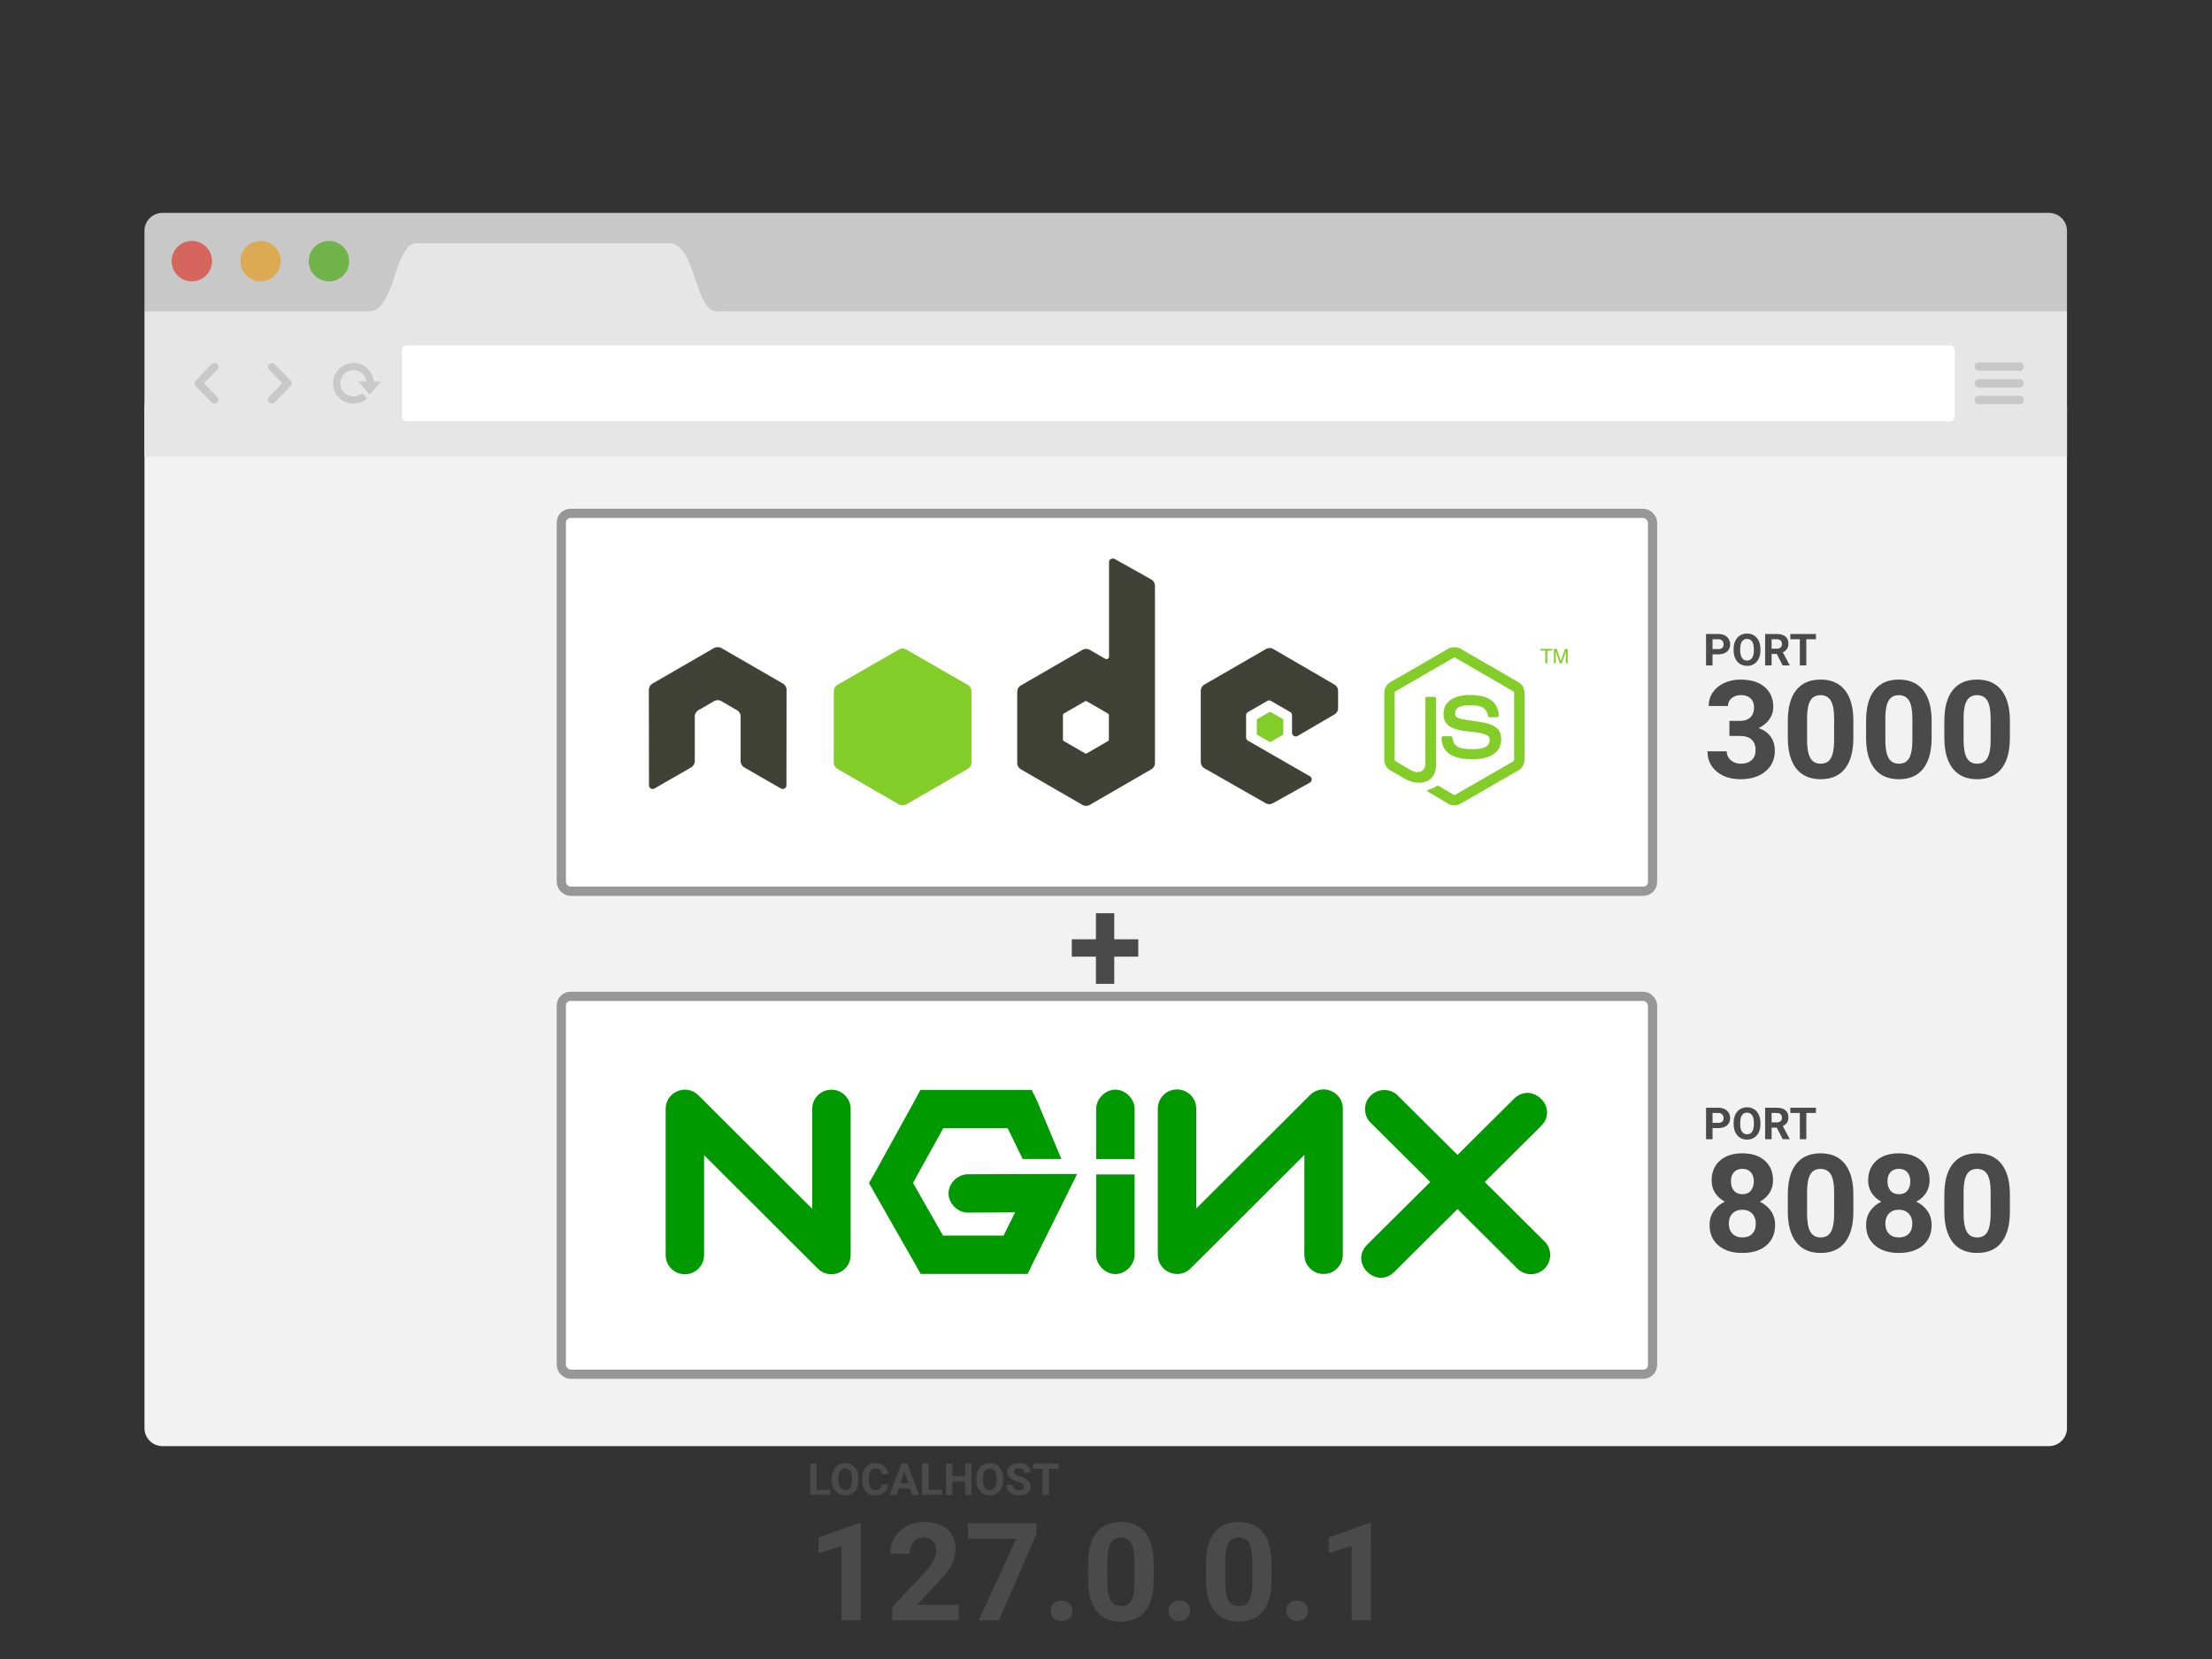 <svg viewBox="0 0 1200 900" xmlns="http://www.w3.org/2000/svg"><rect x="0" y="0" width="1200" height="900" fill="#333333" stroke="none"/><g fill="none" fill-rule="evenodd"><path d="M1033.562.119H10.128C4.736.119.363 4.49.363 9.885v43.302h1042.965V9.885a9.766 9.766 0 0 0-9.766-9.766" fill="#C8C8C8" mask="url(#mask-2)" transform="translate(78 115.381)"></path><path d="M1111.557 784.506H88.14a9.743 9.743 0 0 1-9.765-9.767V221.203a9.756 9.756 0 0 1 9.765-9.765h1023.417c5.391 0 9.767 4.376 9.767 9.765V774.74a9.757 9.757 0 0 1-9.767 9.767" fill="#F2F2F2"></path><path fill="#E6E6E6" mask="url(#mask-4)" d="M.363 132.519h1042.965v-78.95H.363z" transform="translate(78 115)"></path><path d="M71.042 103.343c.792-.774 8.537-8.906 8.537-8.906.423-.412.636-.954.636-1.494 0-.541-.213-1.083-.636-1.495 0 0-7.745-8.132-8.537-8.904-.792-.774-2.218-.825-3.064 0-.845.825-.912 1.977.001 2.988l7.104 7.411-7.104 7.412c-.913 1.012-.846 2.164-.001 2.988.846.823 2.272.772 3.064 0m-34.27-20.799c-.792.775-8.536 8.905-8.536 8.905a2.082 2.082 0 0 0-.635 1.496c0 .54.212 1.08.635 1.494 0 0 7.744 8.131 8.536 8.905.792.771 2.219.825 3.065 0 .844-.825.912-1.975-.002-2.988l-7.104-7.411 7.104-7.412c.914-1.011.846-2.163.002-2.99-.846-.826-2.273-.772-3.065 0" fill="#C8C8C8" mask="url(#mask-4)" transform="translate(78 115)"></path><path d="M122.088 53.967c14.391.006 13.793-37.01 25.788-37.01l137.193.01c14.391-.005 13.793 37.012 25.788 37.012l-188.769-.012z" fill="#E6E6E6" mask="url(#mask-4)" transform="translate(78 115)"></path><path d="M128.73 92h-3.997l-.028-.263a11.023 11.023 0 0 0-10.988-9.88c-6.096 0-11.056 4.972-11.056 11.085 0 6.115 4.96 11.088 11.056 11.088a10.92 10.92 0 0 0 6.809-2.352l.585-.46-2.708-2.896-.489.362a7.046 7.046 0 0 1-4.197 1.38c-3.913 0-7.095-3.194-7.095-7.122 0-3.926 3.182-7.12 7.095-7.12a7.081 7.081 0 0 1 6.977 5.833l.063.345h-4.424l6.198 6.91 6.2-6.91z" fill="#C8C8C8" mask="url(#mask-4)" transform="translate(78 115)"></path><path d="M89.494 26.675c0 6.053 4.91 10.962 10.965 10.962 6.05 0 10.959-4.91 10.959-10.962s-4.91-10.962-10.96-10.962c-6.055 0-10.964 4.91-10.964 10.962" fill="#70B34A" mask="url(#mask-4)" transform="translate(78 115)"></path><path d="M52.383 26.675c0 6.053 4.91 10.962 10.964 10.962 6.05 0 10.96-4.91 10.96-10.962s-4.91-10.962-10.96-10.962c-6.054 0-10.964 4.91-10.964 10.962" fill="#DDAA54" mask="url(#mask-4)" transform="translate(78 115)"></path><path d="M15.097 26.675c0 6.053 4.91 10.962 10.964 10.962 6.05 0 10.96-4.91 10.96-10.962s-4.91-10.962-10.96-10.962c-6.054 0-10.964 4.91-10.964 10.962" fill="#D5655D" mask="url(#mask-4)" transform="translate(78 115)"></path><path d="M1018.014 99.719h-22.89c-1.053 0-1.907 1.01-1.907 2.259 0 1.246.854 2.26 1.907 2.26h22.89c1.052 0 1.906-1.014 1.906-2.26 0-1.25-.854-2.26-1.906-2.26m-22.89-13.552h22.89c1.052 0 1.906-1.01 1.906-2.257 0-1.25-.854-2.26-1.906-2.26h-22.89c-1.053 0-1.907 1.01-1.907 2.26 0 1.248.854 2.257 1.907 2.257m22.89 4.518h-22.89c-1.053 0-1.907 1.01-1.907 2.258s.854 2.259 1.907 2.259h22.89c1.052 0 1.906-1.011 1.906-2.26 0-1.247-.854-2.257-1.906-2.257" fill="#C8C8C8" mask="url(#mask-4)" transform="translate(78 115)"></path><path d="M979.782 113.523H142.753a2.705 2.705 0 0 1-2.697-2.697V75.06a2.704 2.704 0 0 1 2.697-2.696h837.029a2.705 2.705 0 0 1 2.697 2.696v35.766a2.706 2.706 0 0 1-2.697 2.697" fill="#FFF" mask="url(#mask-4)" transform="translate(78 115)"></path><path d="M604.47 495.424v14.128h13.043v9.43H604.47v14.743h-9.936v-14.743h-13.08v-9.43h13.08v-14.128h9.936z" fill="#4A4A4A" fill-rule="nonzero"></path><rect stroke="#979797" stroke-width="5" fill="#FFF" x="304.5" y="278.5" width="592" height="205" rx="5"></rect><rect stroke="#979797" stroke-width="5" fill="#FFF" x="304.5" y="540.5" width="592" height="205" rx="5"></rect><g fill-rule="nonzero" fill="#090"><path d="M381.966 626.67v54.2c0 5.744-4.669 10.4-10.428 10.4-5.759 0-10.427-4.656-10.427-10.4v-79.31c0-9.265 11.232-13.905 17.8-7.353l61.709 61.553v-54.2c0-5.743 4.669-10.4 10.428-10.4 5.759 0 10.427 4.657 10.427 10.4v79.31c0 9.266-11.232 13.906-17.801 7.354l-61.708-61.554zm117.368-35.407l-2.867 5.33-22.158 40.17-2.868 5.07 2.868 5.07 22.158 38.87 2.998 5.33h58.002l2.867-5.85 16.554-33.28 7.43-15.08h-16.815l-42.36.13c-5.51-.077-10.577 4.905-10.577 10.4s5.067 10.478 10.576 10.4l25.547-.13-6.256 12.61h-32.846l-16.293-28.6 16.423-29.64h34.94l8.147 16.673h20.985l-13.229-31.623-2.867-5.85h-60.359zm105.635-.13c-5.46.068-10.365 5.085-10.297 10.53v27.1h20.854v-27.1c.07-5.532-5.01-10.599-10.557-10.53zm43.997 64.487v-54.2c0-5.744-4.669-10.4-10.428-10.4-5.758 0-10.427 4.656-10.427 10.4v79.31c0 9.265 11.232 13.905 17.801 7.353l61.708-61.553v54.2c0 5.743 4.668 10.4 10.427 10.4 5.759 0 10.427-4.657 10.427-10.4v-79.31c0-9.266-11.232-13.906-17.8-7.353l-61.708 61.552zm92.742 19.607l79.602-79.114c9.848-9.788 24.569 4.946 14.72 14.734l-79.6 79.113c-9.849 9.788-24.57-4.946-14.72-14.734z"></path><path d="M743.597 609.1a10.38 10.38 0 0 1-.026-14.708c4.065-4.068 10.668-4.08 14.747-.026l79.602 79.115a10.38 10.38 0 0 1 .025 14.707c-4.065 4.069-10.667 4.08-14.746.026L743.597 609.1zm-138.628 82.072c-5.46-.068-10.365-5.084-10.297-10.53V637.11h20.854v43.532c.07 5.532-5.01 10.6-10.557 10.53z"></path></g><path d="M603.638 303a2.024 2.024 0 0 0-1.002.268 2.028 2.028 0 0 0-1.003 1.739v51.167c0 .503-.234.952-.668 1.204a1.393 1.393 0 0 1-1.403 0l-8.352-4.816a4 4 0 0 0-4.01 0l-33.342 19.263c-1.246.72-2.004 2.105-2.004 3.545v38.526c0 1.44.759 2.757 2.004 3.478l33.343 19.263a3.99 3.99 0 0 0 4.009 0l33.342-19.263a4.006 4.006 0 0 0 2.005-3.478v-96.047a4.078 4.078 0 0 0-2.072-3.545L604.64 303.2c-.312-.174-.657-.205-1.002-.2zM389.15 351.09c-.636.026-1.233.138-1.804.469l-33.341 19.263A3.997 3.997 0 0 0 352 374.3l.067 51.702c0 .72.37 1.387 1.002 1.74.62.37 1.387.37 2.005 0l19.778-11.371c1.253-.745 2.071-2.041 2.071-3.478v-24.146c0-1.44.757-2.762 2.005-3.478l8.419-4.882a3.945 3.945 0 0 1 2.004-.536c.687 0 1.394.172 2.005.536l8.419 4.882a3.994 3.994 0 0 1 2.005 3.478v24.146c0 1.437.826 2.741 2.07 3.478l19.78 11.37c.62.371 1.388.371 2.004 0a2.012 2.012 0 0 0 1.002-1.739l.067-51.702a3.98 3.98 0 0 0-2.005-3.478l-33.342-19.263c-.564-.331-1.164-.442-1.804-.468h-.401zm299.613.469c-.696 0-1.379.175-2.004.535l-33.342 19.263a4.003 4.003 0 0 0-2.005 3.478v38.526c0 1.448.815 2.762 2.071 3.478l33.075 18.862c1.222.698 2.713.75 3.943.066l20.045-11.17c.636-.353 1.067-1.013 1.07-1.739a1.976 1.976 0 0 0-1.003-1.74l-33.543-19.262c-.628-.359-1.069-1.085-1.069-1.806v-12.04c0-.72.446-1.379 1.07-1.738l10.423-6.02a2 2 0 0 1 2.004 0l10.424 6.02a2 2 0 0 1 1.002 1.739v9.498a2 2 0 0 0 1.003 1.738 1.99 1.99 0 0 0 2.004 0l19.979-11.637a4.021 4.021 0 0 0 2.004-3.479v-9.297a4.015 4.015 0 0 0-2.004-3.478l-33.142-19.263a3.97 3.97 0 0 0-2.005-.535zm-99.693 28.76c.174 0 .379.043.535.133l11.426 6.622c.31.18.534.51.534.87v13.243c0 .36-.222.69-.534.87l-11.426 6.62a1.01 1.01 0 0 1-1.002 0l-11.426-6.62c-.311-.18-.535-.51-.535-.87v-13.244c0-.358.225-.688.535-.869l11.426-6.62a.88.88 0 0 1 .467-.133v-.001z" fill="#404137"></path><path d="M789.003 351.094c-1.156 0-2.28.239-3.274.802l-31.471 18.194c-2.037 1.174-3.274 3.393-3.274 5.752v36.32c0 2.358 1.237 4.574 3.274 5.751l8.218 4.749c3.994 1.97 5.466 1.94 7.284 1.94 5.912 0 9.287-3.591 9.287-9.832v-35.852c0-.507-.438-.87-.935-.87h-3.942c-.505 0-.936.363-.936.87v35.85c0 2.767-2.878 5.549-7.55 3.211l-8.553-5.016c-.302-.165-.535-.456-.535-.803v-36.319c0-.344.23-.695.535-.87l31.405-18.125a.926.926 0 0 1 .935 0l31.405 18.126c.299.18.534.514.534.87v36.318c0 .347-.174.702-.468.87l-31.47 18.126a.968.968 0 0 1-.936 0l-8.085-4.816a.84.84 0 0 0-.802 0c-2.232 1.266-2.652 1.413-4.744 2.14-.516.18-1.3.46.267 1.338l10.557 6.22a6.49 6.49 0 0 0 3.274.87c1.166 0 2.27-.288 3.274-.87l31.472-18.126c2.036-1.186 3.274-3.393 3.274-5.752v-36.319c0-2.36-1.238-4.573-3.274-5.752l-31.472-18.193c-.986-.563-2.118-.802-3.274-.802zm-299.346.735a3.99 3.99 0 0 0-2.004.535l-33.343 19.197c-1.246.719-2.004 2.106-2.004 3.544v38.526c0 1.441.759 2.758 2.004 3.478l33.343 19.263a3.986 3.986 0 0 0 4.009 0l33.342-19.263a4.006 4.006 0 0 0 2.005-3.478v-38.526c0-1.44-.758-2.825-2.005-3.544l-33.342-19.197a3.987 3.987 0 0 0-2.005-.535zm346.052.202v.936h2.606v6.889h1.07v-6.889h2.672v-.936h-6.348zm7.284 0v7.825h1.002v-4.615c0-.188.008-.48 0-.87-.013-.396 0-.742 0-.936v-.201l2.205 6.621h1.069l2.272-6.621c0 .421-.056.828-.067 1.204-.004.366 0 .64 0 .802v4.615h1.002v-7.825h-1.47l-2.271 6.622-2.205-6.622h-1.537zm-45.57 25.015c-8.962 0-14.3 3.817-14.3 10.166 0 6.888 5.298 8.78 13.899 9.632 10.29 1.008 11.091 2.52 11.091 4.548 0 3.517-2.8 5.016-9.421 5.016-8.318 0-10.146-2.078-10.758-6.22-.072-.444-.414-.803-.868-.803h-4.076a.954.954 0 0 0-.936.937c0 5.301 2.881 11.571 16.638 11.571 9.959 0 15.702-3.913 15.702-10.769 0-6.796-4.64-8.62-14.299-9.899-9.76-1.292-10.69-1.925-10.69-4.213 0-1.89.788-4.415 8.017-4.415 6.458 0 8.845 1.394 9.823 5.752.085.41.446.736.868.736h4.076c.252 0 .495-.154.668-.335.172-.192.292-.41.268-.668-.631-7.506-5.632-11.036-15.703-11.036zm-108.38 9.163c-.133 0-.28 0-.4.066l-6.415 3.746a.78.78 0 0 0-.401.669v7.357c0 .277.16.531.4.669l6.415 3.679a.7.7 0 0 0 .735 0l6.415-3.679a.786.786 0 0 0 .4-.669v-7.357a.787.787 0 0 0-.4-.669l-6.415-3.746c-.119-.07-.2-.066-.334-.066z" fill="#83CD29"></path><path d="M938.2 399.236v-8.166h5.565q3.974 0 5.89-1.987 1.914-1.987 1.914-5.275 0-3.18-1.897-4.95-1.897-1.771-5.22-1.771-3 0-5.023 1.644-2.024 1.644-2.024 4.282h-10.442q0-4.12 2.222-7.39 2.222-3.27 6.215-5.112 3.993-1.843 8.798-1.843 8.347 0 13.08 3.993 4.734 3.992 4.734 11.002 0 3.613-2.204 6.649-2.204 3.035-5.782 4.66 4.445 1.59 6.63 4.77 2.187 3.18 2.187 7.516 0 7.01-5.113 11.237-5.113 4.228-13.532 4.228-7.877 0-12.881-4.156-5.005-4.155-5.005-10.984h10.443q0 2.963 2.222 4.842 2.222 1.879 5.474 1.879 3.722 0 5.836-1.97 2.113-1.969 2.113-5.22 0-7.878-8.671-7.878H938.2zm67.243-8.672v9.684q0 10.912-4.516 16.693-4.517 5.782-13.225 5.782-8.6 0-13.152-5.673-4.553-5.673-4.661-16.26v-9.684q0-11.02 4.57-16.729 4.571-5.709 13.17-5.709 8.6 0 13.153 5.655 4.553 5.655 4.661 16.241zm-10.442 11.563v-12.502q0-6.54-1.789-9.521-1.788-2.981-5.582-2.981-3.686 0-5.438 2.836-1.753 2.837-1.86 8.871v12.791q0 6.432 1.751 9.557 1.753 3.126 5.62 3.126 3.83 0 5.527-3 1.699-2.998 1.771-9.177zm52.898-11.563v9.684q0 10.912-4.516 16.693-4.517 5.782-13.225 5.782-8.6 0-13.152-5.673-4.553-5.673-4.661-16.26v-9.684q0-11.02 4.57-16.729 4.571-5.709 13.17-5.709 8.6 0 13.153 5.655 4.553 5.655 4.661 16.241zm-10.442 11.563v-12.502q0-6.54-1.789-9.521-1.788-2.981-5.582-2.981-3.686 0-5.438 2.836-1.752 2.837-1.86 8.871v12.791q0 6.432 1.752 9.557 1.752 3.126 5.618 3.126 3.83 0 5.529-3 1.698-2.998 1.77-9.177zm52.898-11.563v9.684q0 10.912-4.516 16.693-4.517 5.782-13.225 5.782-8.6 0-13.152-5.673-4.553-5.673-4.661-16.26v-9.684q0-11.02 4.57-16.729 4.571-5.709 13.171-5.709t13.152 5.655q4.553 5.655 4.661 16.241zm-10.442 11.563v-12.502q0-6.54-1.788-9.521-1.79-2.981-5.583-2.981-3.686 0-5.438 2.836-1.752 2.837-1.86 8.871v12.791q0 6.432 1.752 9.557 1.752 3.126 5.618 3.126 3.83 0 5.529-3 1.698-2.998 1.77-9.177zM961.867 640.374q0 3.83-1.915 6.793t-5.275 4.733q3.83 1.843 6.07 5.077t2.24 7.606q0 7.01-4.77 11.075-4.769 4.065-12.97 4.065-8.203 0-13.009-4.083-4.805-4.083-4.805-11.057 0-4.372 2.24-7.624t6.034-5.059q-3.36-1.77-5.257-4.733-1.897-2.963-1.897-6.793 0-6.72 4.48-10.713 4.48-3.993 12.177-3.993 7.66 0 12.159 3.957 4.498 3.956 4.498 10.749zm-9.358 23.45q0-3.432-1.988-5.492-1.987-2.06-5.347-2.06-3.324 0-5.312 2.042-1.987 2.041-1.987 5.51 0 3.36 1.951 5.42t5.42 2.06q3.397 0 5.33-1.988 1.933-1.987 1.933-5.492zm-1.084-22.944q0-3.071-1.626-4.932-1.626-1.861-4.589-1.861-2.927 0-4.553 1.807-1.626 1.806-1.626 4.986 0 3.143 1.626 5.058 1.626 1.916 4.59 1.916 2.962 0 4.57-1.916 1.608-1.915 1.608-5.058zm54.018 6.684v9.684q0 10.912-4.516 16.693-4.517 5.782-13.225 5.782-8.6 0-13.152-5.673-4.553-5.673-4.661-16.26v-9.684q0-11.02 4.57-16.729 4.571-5.709 13.17-5.709 8.6 0 13.153 5.655 4.553 5.655 4.661 16.241zm-10.442 11.563v-12.502q0-6.54-1.789-9.521-1.788-2.981-5.582-2.981-3.686 0-5.438 2.836-1.753 2.837-1.86 8.871v12.791q0 6.432 1.751 9.557 1.753 3.126 5.62 3.126 3.83 0 5.527-3 1.699-2.998 1.771-9.177zm51.778-18.753q0 3.83-1.915 6.793t-5.275 4.733q3.83 1.843 6.07 5.077t2.24 7.606q0 7.01-4.77 11.075-4.769 4.065-12.97 4.065-8.203 0-13.009-4.083-4.805-4.083-4.805-11.057 0-4.372 2.24-7.624t6.034-5.059q-3.36-1.77-5.257-4.733-1.897-2.963-1.897-6.793 0-6.72 4.48-10.713 4.48-3.993 12.177-3.993 7.66 0 12.159 3.957 4.498 3.956 4.498 10.749zm-9.358 23.45q0-3.432-1.987-5.492-1.988-2.06-5.348-2.06-3.324 0-5.312 2.042-1.987 2.041-1.987 5.51 0 3.36 1.951 5.42t5.42 2.06q3.397 0 5.33-1.988 1.933-1.987 1.933-5.492zm-1.084-22.944q0-3.071-1.626-4.932-1.626-1.861-4.589-1.861-2.927 0-4.553 1.807-1.626 1.806-1.626 4.986 0 3.143 1.626 5.058 1.626 1.916 4.59 1.916 2.962 0 4.57-1.916 1.608-1.915 1.608-5.058zm54.018 6.684v9.684q0 10.912-4.516 16.693-4.517 5.782-13.225 5.782-8.6 0-13.152-5.673-4.553-5.673-4.661-16.26v-9.684q0-11.02 4.57-16.729 4.571-5.709 13.171-5.709t13.152 5.655q4.553 5.655 4.661 16.241zm-10.442 11.563v-12.502q0-6.54-1.788-9.521-1.79-2.981-5.583-2.981-3.686 0-5.438 2.836-1.752 2.837-1.86 8.871v12.791q0 6.432 1.752 9.557 1.752 3.126 5.618 3.126 3.83 0 5.529-3 1.698-2.998 1.77-9.177zm-147.792-47.139h-3.082V618h-3.516v-17.063h6.657q1.922 0 3.38.704 1.46.703 2.245 1.998.785 1.295.785 2.947 0 2.508-1.717 3.955t-4.752 1.447zm-3.082-8.203v5.356h3.14q1.395 0 2.128-.657.732-.656.732-1.875 0-1.254-.738-2.027-.739-.773-2.04-.797h-3.222zm25.98 5.309v.761q0 2.52-.89 4.418-.89 1.899-2.549 2.93-1.658 1.031-3.803 1.031-2.12 0-3.785-1.02-1.664-1.019-2.578-2.911-.914-1.893-.926-4.354v-.844q0-2.52.908-4.435.909-1.916 2.567-2.941 1.658-1.026 3.79-1.026 2.134 0 3.792 1.026 1.658 1.025 2.566 2.94.909 1.917.909 4.425zm-3.562.82v-.832q0-2.684-.96-4.078-.962-1.395-2.743-1.395-1.77 0-2.73 1.377-.962 1.377-.973 4.037v.832q0 2.614.96 4.055.962 1.442 2.766 1.442 1.77 0 2.72-1.39.948-1.388.96-4.048zM967.09 618l-3.2-6.246h-2.8V618h-3.516v-17.063h6.34q3.024 0 4.664 1.348 1.64 1.348 1.64 3.809 0 1.746-.755 2.912-.756 1.166-2.291 1.857l3.691 6.973V618h-3.773zm-6-14.215v5.121h2.836q1.324 0 2.05-.674.727-.673.727-1.857 0-1.207-.685-1.898-.686-.692-2.104-.692h-2.824zm24.058-2.847v2.847h-5.226V618h-3.516v-14.215h-5.156v-2.847h13.898zm-542.108 193v14.238h7.464V811h-10.98v-17.063h3.515zm22.745 8.156v.761q0 2.52-.89 4.418-.891 1.899-2.55 2.93-1.658 1.031-3.802 1.031-2.121 0-3.785-1.02-1.664-1.019-2.578-2.911-.914-1.893-.926-4.354v-.844q0-2.52.908-4.435.908-1.916 2.567-2.941 1.658-1.026 3.79-1.026 2.133 0 3.792 1.026 1.658 1.025 2.566 2.94.908 1.917.908 4.425zm-3.562.82v-.832q0-2.684-.961-4.078-.961-1.395-2.742-1.395-1.77 0-2.73 1.377-.962 1.377-.974 4.037v.832q0 2.614.961 4.055.961 1.442 2.766 1.442 1.77 0 2.719-1.39.949-1.388.96-4.048zm15.996 2.402h3.515q-.199 2.754-2.033 4.336-1.834 1.582-4.834 1.582-3.281 0-5.162-2.209-1.88-2.209-1.88-6.064v-1.043q0-2.461.866-4.336.868-1.875 2.479-2.877 1.611-1.002 3.744-1.002 2.953 0 4.758 1.582 1.805 1.582 2.086 4.442h-3.516q-.129-1.653-.92-2.397-.79-.744-2.408-.744-1.758 0-2.63 1.26-.874 1.26-.897 3.908v1.289q0 2.766.838 4.043.837 1.277 2.642 1.277 1.63 0 2.432-.744.803-.744.92-2.303zm16.64 5.684l-1.183-3.516h-6.164L486.34 811h-3.738l6.351-17.063h3.258L498.598 811h-3.739zm-4.277-12.75l-2.121 6.387h4.266l-2.145-6.387zm13.125-4.313v14.239h7.465V811h-10.98v-17.063h3.515zm23.367 0V811h-3.515v-7.313h-6.856V811h-3.515v-17.063h3.515v6.915h6.856v-6.914h3.515zm17.086 8.157v.761q0 2.52-.89 4.418-.891 1.899-2.55 2.93-1.658 1.031-3.802 1.031-2.121 0-3.785-1.02-1.664-1.019-2.578-2.911-.914-1.893-.926-4.354v-.844q0-2.52.908-4.435.908-1.916 2.567-2.941 1.658-1.026 3.79-1.026 2.133 0 3.792 1.026 1.658 1.025 2.566 2.94.908 1.917.908 4.425zm-3.562.82v-.832q0-2.684-.961-4.078-.961-1.395-2.742-1.395-1.77 0-2.73 1.377-.962 1.377-.974 4.037v.832q0 2.614.961 4.055.961 1.442 2.766 1.442 1.77 0 2.719-1.39.949-1.388.96-4.048zm14.965 3.61q0-.997-.704-1.53-.703-.533-2.53-1.125-1.829-.592-2.895-1.166-2.907-1.57-2.907-4.23 0-1.383.78-2.467.779-1.084 2.238-1.693 1.459-.61 3.275-.61 1.828 0 3.258.662t2.22 1.87q.792 1.206.792 2.742h-3.516q0-1.172-.738-1.823-.738-.65-2.074-.65-1.29 0-2.004.545-.715.545-.715 1.435 0 .832.838 1.395.838.562 2.467 1.055 3 .902 4.37 2.238 1.372 1.336 1.372 3.328 0 2.215-1.676 3.475-1.676 1.26-4.512 1.26-1.968 0-3.586-.721-1.617-.721-2.466-1.975-.85-1.254-.85-2.906h3.527q0 2.824 3.375 2.824 1.254 0 1.957-.51.703-.51.703-1.424zm18.75-12.587v2.848h-5.227V811h-3.516v-14.215h-5.156v-2.847h13.899zm357.808-438.949h-3.082V361h-3.516v-17.063h6.657q1.922 0 3.38.704 1.46.703 2.245 1.998.785 1.295.785 2.947 0 2.508-1.717 3.955t-4.752 1.447zm-3.082-8.203v5.356h3.14q1.395 0 2.128-.657.732-.656.732-1.875 0-1.254-.738-2.027-.739-.773-2.04-.797h-3.222zm25.98 5.309v.761q0 2.52-.89 4.418-.89 1.899-2.549 2.93-1.658 1.031-3.803 1.031-2.12 0-3.785-1.02-1.664-1.019-2.578-2.911-.914-1.893-.926-4.354v-.844q0-2.52.908-4.435.909-1.916 2.567-2.941 1.658-1.026 3.79-1.026 2.134 0 3.792 1.026 1.658 1.025 2.566 2.94.909 1.917.909 4.425zm-3.562.82v-.832q0-2.684-.96-4.078-.962-1.395-2.743-1.395-1.77 0-2.73 1.377-.962 1.377-.973 4.037v.832q0 2.614.96 4.055.962 1.442 2.766 1.442 1.77 0 2.72-1.39.948-1.388.96-4.048zM967.09 361l-3.2-6.246h-2.8V361h-3.516v-17.063h6.34q3.024 0 4.664 1.348 1.64 1.348 1.64 3.809 0 1.746-.755 2.912-.756 1.166-2.291 1.857l3.691 6.973V361h-3.773zm-6-14.215v5.121h2.836q1.324 0 2.05-.674.727-.673.727-1.857 0-1.207-.685-1.898-.686-.692-2.104-.692h-2.824zm24.058-2.848v2.848h-5.226V361h-3.516v-14.215h-5.156v-2.848h13.898zM466.942 826.318V879H456.5v-40.252l-12.466 3.866v-8.491l21.788-7.805h1.12zm53.152 44.263V879h-36.06v-7.154l17.018-18.139q3.505-3.83 5.185-6.685 1.68-2.854 1.68-5.42 0-3.504-1.77-5.51-1.771-2.005-5.06-2.005-3.54 0-5.582 2.439-2.041 2.439-2.041 6.413h-10.479q0-4.805 2.295-8.78 2.294-3.974 6.486-6.233 4.191-2.258 9.503-2.258 8.13 0 12.628 3.902 4.499 3.903 4.499 11.02 0 3.903-2.024 7.95-2.023 4.047-6.937 9.43l-11.96 12.611h22.619zm42.167-44.19v5.853L541.918 879h-11.02l20.378-44.154h-26.16v-8.455h37.145zm7.66 47.478q0-2.493 1.68-4.047 1.68-1.553 4.21-1.553 2.565 0 4.245 1.553 1.68 1.554 1.68 4.047 0 2.457-1.662 3.993-1.662 1.535-4.263 1.535-2.566 0-4.228-1.535-1.662-1.536-1.662-3.993zm55.933-26.305v9.684q0 10.912-4.516 16.693-4.517 5.782-13.225 5.782-8.6 0-13.152-5.673-4.553-5.673-4.661-16.26v-9.684q0-11.02 4.57-16.729 4.571-5.709 13.171-5.709t13.152 5.655q4.553 5.655 4.661 16.241zm-10.442 11.563v-12.502q0-6.54-1.788-9.521-1.789-2.981-5.583-2.981-3.686 0-5.438 2.836-1.752 2.837-1.86 8.871v12.791q0 6.432 1.752 9.557 1.752 3.126 5.618 3.126 3.83 0 5.529-3 1.698-2.998 1.77-9.177zm18.464 14.742q0-2.493 1.68-4.047 1.68-1.553 4.21-1.553 2.565 0 4.245 1.553 1.68 1.554 1.68 4.047 0 2.457-1.662 3.993-1.662 1.535-4.263 1.535-2.566 0-4.228-1.535-1.662-1.536-1.662-3.993zm55.934-26.305v9.684q0 10.912-4.517 16.693-4.517 5.782-13.225 5.782-8.6 0-13.152-5.673-4.553-5.673-4.661-16.26v-9.684q0-11.02 4.57-16.729 4.571-5.709 13.171-5.709t13.152 5.655q4.553 5.655 4.662 16.241zm-10.443 11.563v-12.502q0-6.54-1.788-9.521-1.789-2.981-5.583-2.981-3.685 0-5.438 2.836-1.752 2.837-1.86 8.871v12.791q0 6.432 1.752 9.557 1.752 3.126 5.618 3.126 3.83 0 5.529-3 1.698-2.998 1.77-9.177zm18.464 14.742q0-2.493 1.68-4.047 1.68-1.553 4.21-1.553 2.565 0 4.245 1.553 1.68 1.554 1.68 4.047 0 2.457-1.662 3.993-1.662 1.535-4.263 1.535-2.566 0-4.228-1.535-1.662-1.536-1.662-3.993zm45.889-47.55V879h-10.443v-40.252l-12.465 3.866v-8.491l21.788-7.805h1.12z" fill="#4A4A4A" fill-rule="nonzero"></path></g></svg>